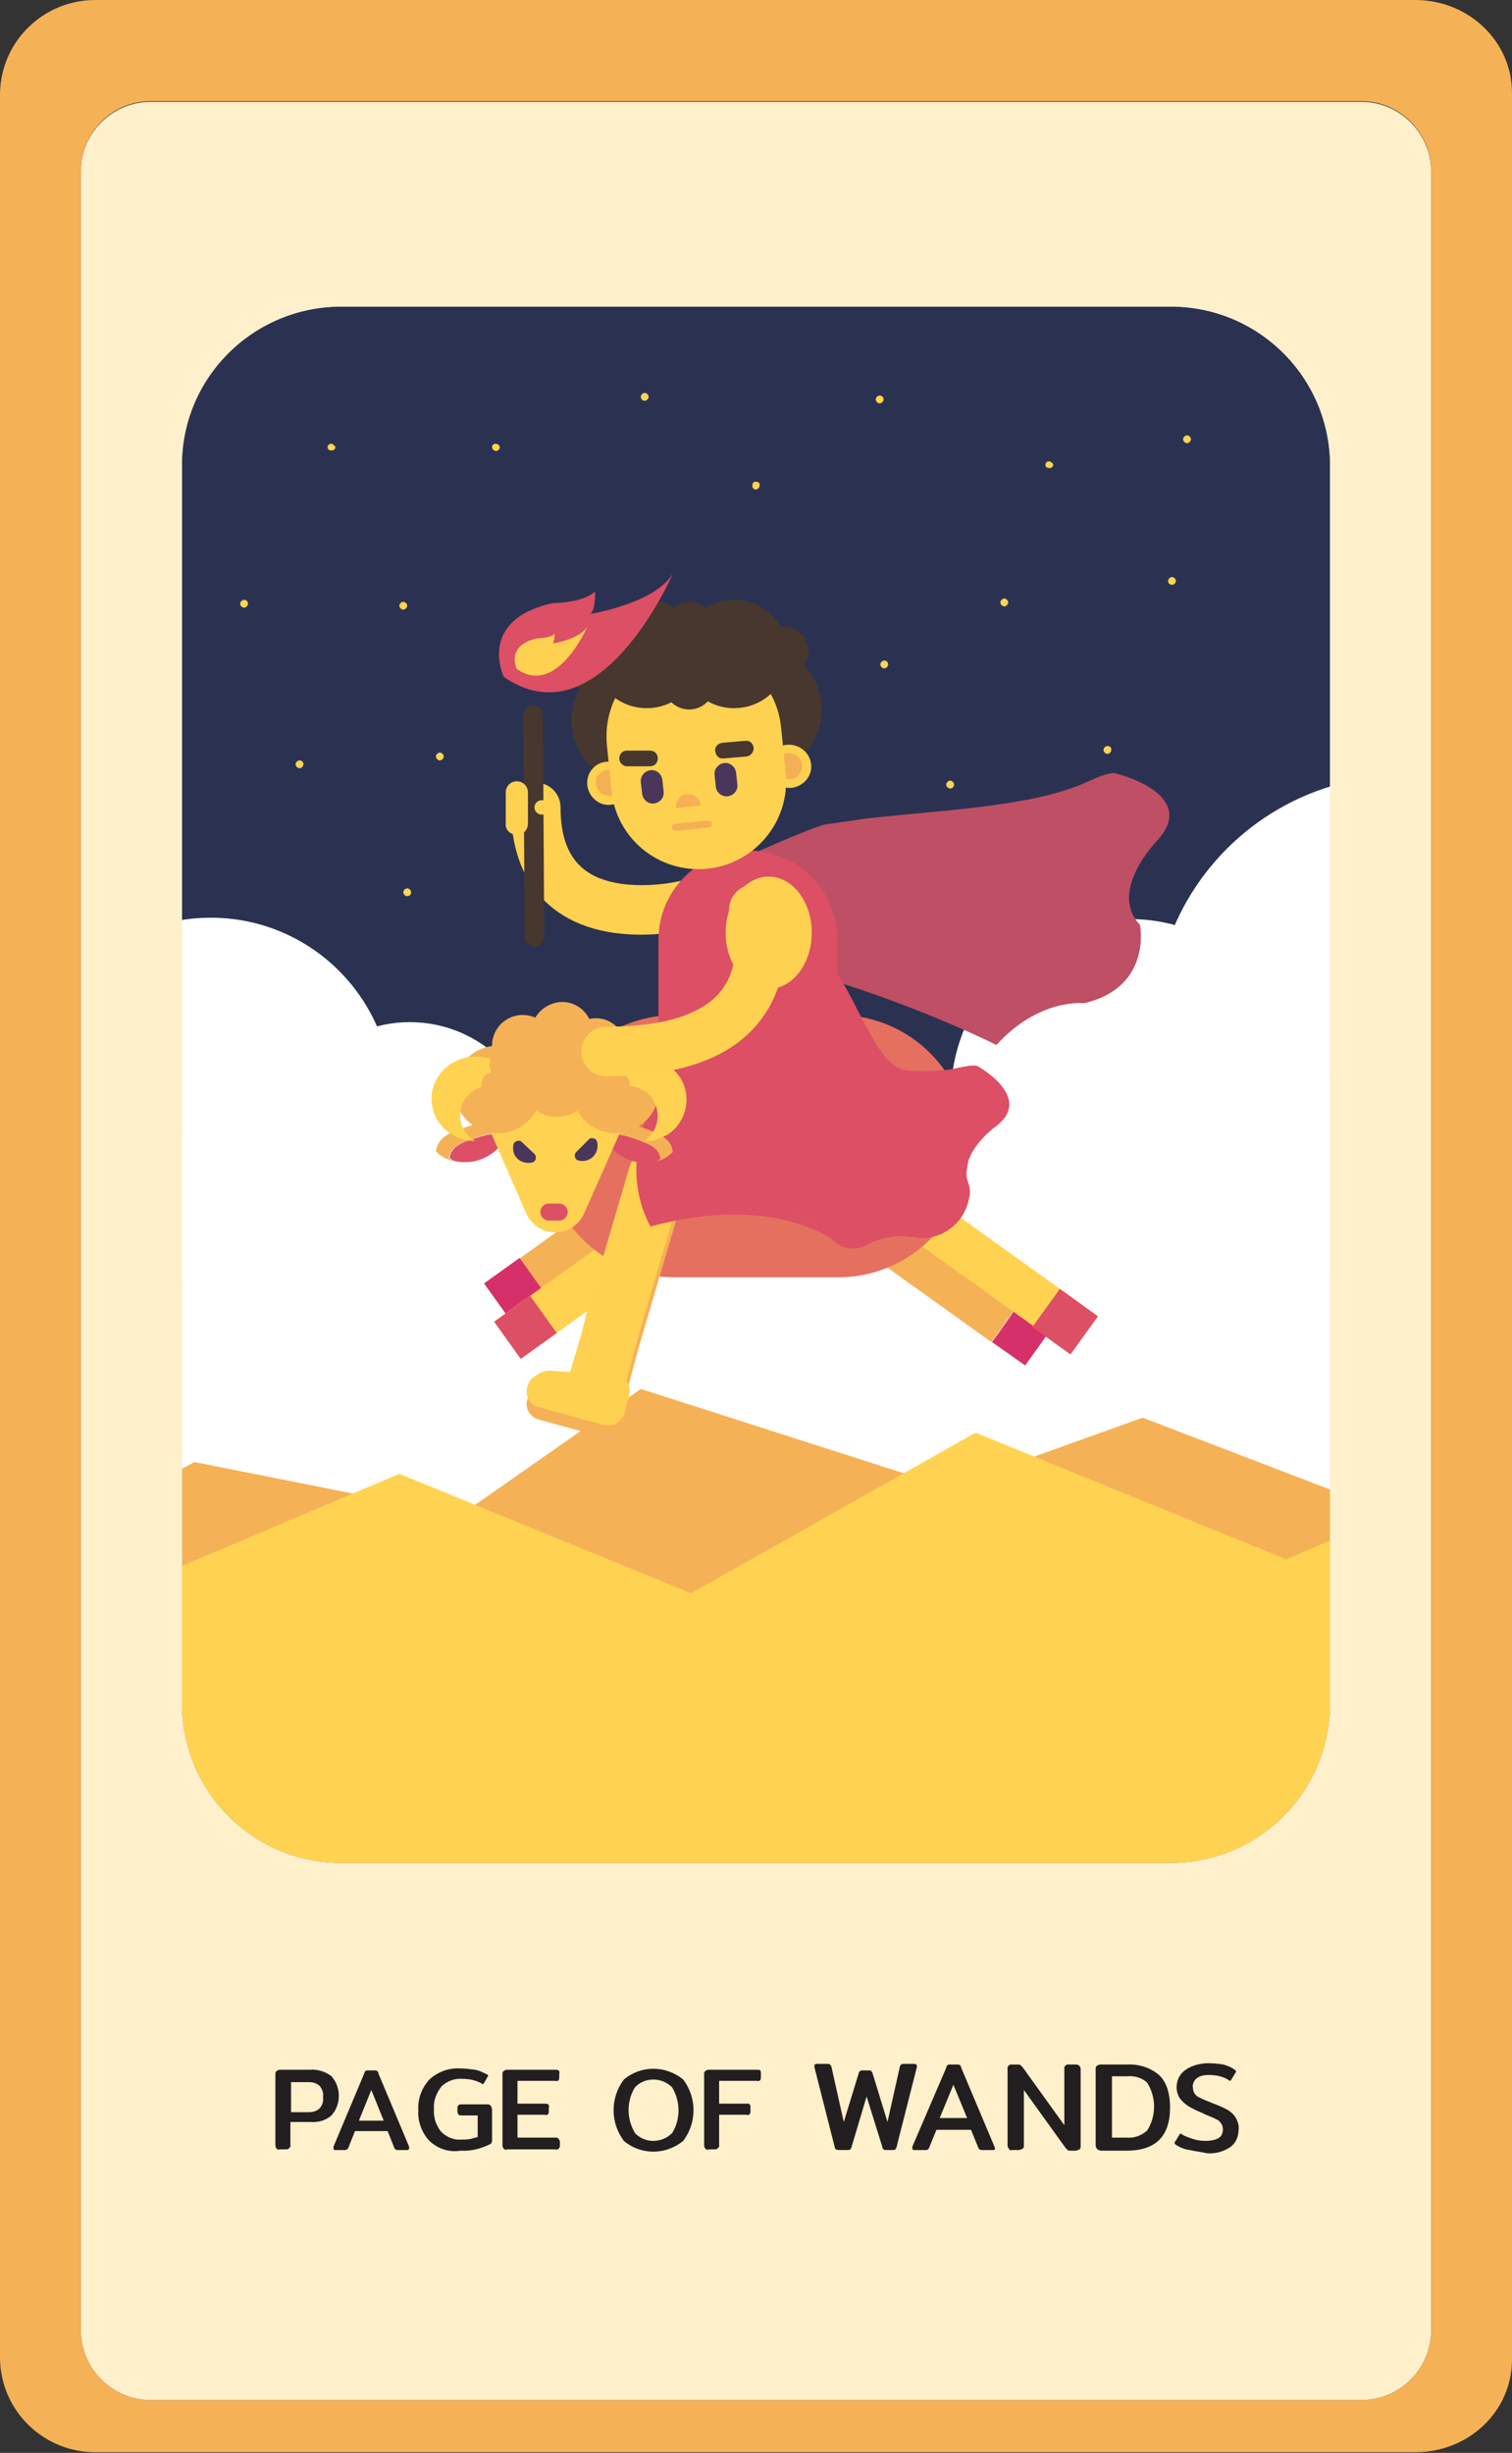 <?xml version="1.0" encoding="utf-8"?>
<!-- Generator: Adobe Illustrator 25.2.3, SVG Export Plug-In . SVG Version: 6.00 Build 0)  -->
<svg version="1.1" id="Layer_1" xmlns="http://www.w3.org/2000/svg" xmlns:xlink="http://www.w3.org/1999/xlink" x="0px" y="0px"
	 viewBox="0 0 231.7 375.8" style="enable-background:new 0 0 231.7 375.8;" xml:space="preserve">
<rect x="0" y="0" width="231.7" height="375.8" fill="#333333" stroke="none"/>
<style type="text/css">
	.st0{fill:#F4B155;}
	.st1{fill:#FFF0CC;}
	.st2{fill:#231F20;}
	.st3{fill:#3F272D;}
	.st4{clip-path:url(#SVGID_2_);}
	.st5{fill:#2B3251;}
	.st6{fill:#FFFFFF;}
	.st7{fill:#F5B155;}
	.st8{fill:#FFD351;}
	.st9{fill:#D6306A;}
	.st10{fill:#DD4F65;}
	.st11{fill:#E6705F;}
	.st12{fill:#FFD150;}
	.st13{fill:#BF4F64;}
	.st14{fill:#47372E;}
	.st15{fill:#DC4F64;}
	.st16{fill:#F4B055;}
	.st17{fill:#4A355B;}
</style>
<g id="Layer_2_1_">
	<g id="Layer_1-2">
		<path class="st0" d="M231.7,14.2v347.3c0,7.9-6.6,14.2-14.8,14.2H14.8c-8,0.1-14.6-6.2-14.8-14.2V14.2C0.2,6.2,6.8-0.1,14.8,0
			h202.1C225.1,0,231.7,6.4,231.7,14.2z M219.3,357V26.2c0-5.9-4.8-10.7-10.7-10.7H23.1c-5.9,0-10.7,4.8-10.7,10.7V357
			c0,5.9,4.8,10.7,10.7,10.7h185.5C214.5,367.7,219.3,362.9,219.3,357z"/>
		<path class="st1" d="M23.1,15.6h185.5c5.9,0,10.7,4.8,10.7,10.7V357c0,5.9-4.8,10.7-10.7,10.7H23.1c-5.9,0-10.7-4.8-10.7-10.7
			V26.2C12.4,20.4,17.2,15.6,23.1,15.6z"/>
		<path class="st2" d="M42.4,329.2c-0.1-0.1-0.2-0.3-0.2-0.5v-10.9c0-0.2,0-0.4,0.2-0.5c0.1-0.1,0.3-0.2,0.5-0.2h4.6
			c1.2-0.1,2.4,0.3,3.3,1c1.5,1.7,1.5,4.3,0,6c-0.9,0.8-2.1,1.1-3.3,1h-3v3.5c0.1,0.3-0.2,0.6-0.5,0.7c-0.1,0-0.1,0-0.2,0h-1
			C42.6,329.4,42.5,329.3,42.4,329.2z M47.4,323.6c0.6,0,1.2-0.2,1.6-0.6c0.4-0.5,0.6-1.1,0.5-1.7c0.1-0.6-0.1-1.2-0.5-1.7
			c-0.4-0.4-1-0.6-1.6-0.6h-2.8v4.6L47.4,323.6z"/>
		<path class="st2" d="M51.1,329.1c0-0.1,0-0.2,0-0.2l4.7-11.2c0-0.1,0.1-0.3,0.2-0.4c0.1-0.1,0.2-0.1,0.4-0.1h1
			c0.1,0,0.3,0,0.4,0.1c0.1,0.1,0.2,0.2,0.2,0.4l4.7,11.2c0,0.1,0,0.2,0,0.2c0,0.2-0.1,0.3-0.3,0.3h-1.5c-0.1,0-0.2,0-0.3-0.1
			c-0.1-0.1-0.2-0.2-0.2-0.3l-1-2.5h-5l-1,2.5c0,0.1-0.1,0.2-0.2,0.3c-0.1,0-0.2,0.1-0.3,0.1h-1.6C51.2,329.4,51.1,329.3,51.1,329.1
			z M58.8,324.9l-1.9-4.7l-1.9,4.7H58.8z"/>
		<path class="st2" d="M65.8,328c-1.2-1.3-1.8-3-1.7-4.7c-0.1-1.7,0.5-3.4,1.7-4.7c1.3-1.2,3-1.8,4.7-1.7c0.8,0,1.5,0.1,2.3,0.2
			c0.6,0.1,1.2,0.4,1.8,0.7c0.1,0,0.2,0.1,0.2,0.2c0,0.1,0,0.1-0.1,0.2l-0.5,0.9c-0.1,0.1-0.1,0.2-0.2,0.2c-0.1,0-0.2,0-0.2-0.1
			c-0.9-0.5-1.9-0.7-2.9-0.7c-1.2-0.1-2.3,0.3-3.2,1.1c-0.8,1-1.3,2.2-1.2,3.5c-0.1,1.3,0.3,2.5,1.1,3.5c0.8,0.8,1.9,1.3,3.1,1.2
			c0.5,0,0.9,0,1.4-0.1c0.4-0.1,0.8-0.2,1.1-0.3v-3.3h-2.4c-0.2,0-0.4,0-0.5-0.1c-0.1-0.1-0.2-0.3-0.2-0.5v-0.5c0-0.2,0-0.3,0.2-0.5
			c0.1-0.1,0.3-0.1,0.5-0.1h3.8c0.2,0,0.4,0,0.6,0.2c0.1,0.2,0.2,0.4,0.2,0.6v4.7c0,0.1,0,0.3-0.1,0.4c0,0.1-0.1,0.2-0.2,0.2
			c-1.4,0.7-2.9,1.1-4.5,1C68.8,329.8,67.1,329.2,65.8,328z"/>
		<path class="st2" d="M77.2,329.2c-0.1-0.1-0.2-0.3-0.2-0.5v-10.9c0-0.2,0-0.4,0.2-0.5c0.1-0.1,0.3-0.2,0.5-0.2h7.4
			c0.2,0,0.4,0,0.5,0.1c0.1,0.1,0.2,0.3,0.1,0.5v0.5c0,0.2,0,0.3-0.1,0.5c-0.1,0.1-0.3,0.2-0.5,0.1h-5.8v3.5h4.2
			c0.2,0,0.4,0,0.5,0.1c0.1,0.1,0.2,0.3,0.1,0.5v0.5c0,0.2,0,0.3-0.1,0.5c-0.1,0.1-0.3,0.2-0.5,0.1h-4.2v3.5h5.8
			c0.2,0,0.4,0,0.5,0.2c0.1,0.1,0.2,0.3,0.2,0.5v0.5c0,0.2,0,0.3-0.2,0.5c-0.1,0.1-0.3,0.2-0.5,0.1h-7.4
			C77.5,329.4,77.4,329.4,77.2,329.2z"/>
		<path class="st2" d="M95.6,328c-2.1-2.8-2.1-6.6,0-9.4c2.6-2.2,6.4-2.2,9.1,0c2.1,2.8,2.1,6.6,0,9.4
			C102,330.2,98.2,330.2,95.6,328z M103,326.8c1.3-2.1,1.3-4.8,0-7c-1.6-1.6-4.2-1.6-5.7,0c-1.3,2.1-1.3,4.8,0,7
			C98.8,328.4,101.4,328.4,103,326.8z"/>
		<path class="st2" d="M108.1,329.2c-0.1-0.1-0.2-0.3-0.2-0.5v-10.9c0-0.2,0-0.4,0.2-0.5c0.1-0.1,0.3-0.2,0.5-0.2h7.4
			c0.2,0,0.4,0,0.5,0.1c0.1,0.1,0.1,0.3,0.1,0.5v0.5c0,0.2,0,0.3-0.1,0.5c-0.1,0.1-0.3,0.2-0.5,0.1h-5.8v3.5h4.2
			c0.3-0.1,0.6,0.1,0.6,0.4c0,0.1,0,0.2,0,0.2v0.5c0,0.2,0,0.3-0.1,0.5c-0.1,0.1-0.3,0.2-0.5,0.1h-4.2v4.6c0.1,0.3-0.2,0.6-0.5,0.7
			c-0.1,0-0.1,0-0.2,0h-0.9C108.5,329.4,108.3,329.4,108.1,329.2z"/>
		<path class="st2" d="M128.1,329.3c-0.1-0.1-0.2-0.2-0.2-0.4l-3.1-12.2c0-0.1,0-0.1,0-0.2c0-0.2,0.1-0.3,0.4-0.3h1.6
			c0.1,0,0.3,0,0.4,0.1c0.1,0.1,0.1,0.2,0.2,0.3l1.9,8.5l2.3-7.5c0-0.1,0.1-0.2,0.2-0.3c0.1-0.1,0.2-0.1,0.4-0.1h0.9
			c0.1,0,0.3,0,0.4,0.1c0.1,0.1,0.2,0.2,0.2,0.3l2.3,7.5l1.9-8.5c0-0.1,0.1-0.2,0.2-0.3c0.1-0.1,0.3-0.1,0.4-0.1h1.6
			c0.2,0,0.4,0.1,0.4,0.3c0,0.1,0,0.1,0,0.2l-3.1,12.2c0,0.1-0.1,0.3-0.2,0.4c-0.1,0.1-0.3,0.1-0.4,0.1h-1c-0.1,0-0.3,0-0.4-0.1
			c-0.1-0.1-0.2-0.2-0.2-0.4l-2.4-7.7l-2.3,7.7c0,0.1-0.1,0.3-0.2,0.4c-0.1,0.1-0.3,0.1-0.4,0.1h-1.1
			C128.5,329.4,128.3,329.4,128.1,329.3z"/>
		<path class="st2" d="M139.8,329.1c0-0.1,0-0.2,0-0.2l5.2-12.1c0-0.2,0.1-0.3,0.2-0.4c0.1-0.1,0.2-0.1,0.4-0.1h1.1
			c0.1,0,0.3,0,0.4,0.1c0.1,0.1,0.2,0.2,0.2,0.4l5.1,12.1c0,0.1,0.1,0.2,0.1,0.2c0,0.2-0.1,0.3-0.3,0.3h-1.7c-0.1,0-0.2,0-0.4-0.1
			c-0.1-0.1-0.2-0.2-0.2-0.3l-1.1-2.7h-5.3l-1.1,2.7c0,0.1-0.1,0.2-0.2,0.3c-0.1,0.1-0.2,0.1-0.4,0.1h-1.7
			C139.9,329.4,139.8,329.3,139.8,329.1z M148.2,324.5l-2.1-5.1l-2.1,5.1H148.2z"/>
		<path class="st2" d="M154.6,329.2c-0.1-0.1-0.2-0.3-0.2-0.5V317c-0.1-0.3,0.2-0.7,0.5-0.7c0.1,0,0.2,0,0.2,0h0.9
			c0.1,0,0.3,0,0.4,0.1c0.1,0.1,0.2,0.2,0.3,0.3l6.4,8.9V317c-0.1-0.3,0.2-0.7,0.5-0.7c0.1,0,0.1,0,0.2,0h1c0.2,0,0.4,0,0.6,0.2
			c0.1,0.1,0.2,0.3,0.2,0.5v11.8c0,0.2,0,0.4-0.2,0.5c-0.2,0.1-0.4,0.2-0.6,0.2H164c-0.1,0-0.3,0-0.4-0.1c-0.1-0.1-0.2-0.2-0.3-0.3
			l-6.4-8.9v8.5c0,0.2,0,0.4-0.2,0.5c-0.2,0.1-0.4,0.2-0.6,0.2h-1C154.9,329.5,154.7,329.4,154.6,329.2z"/>
		<path class="st2" d="M168.1,329.2c-0.1-0.1-0.2-0.3-0.2-0.5V317c0-0.2,0-0.4,0.2-0.5c0.1-0.1,0.3-0.2,0.6-0.2h3.9
			c1.8-0.1,3.6,0.4,5,1.6c1.1,1,1.7,2.7,1.7,5c0,4.4-2.2,6.6-6.7,6.6h-3.9C168.4,329.4,168.2,329.4,168.1,329.2z M172.7,327.5
			c1.1,0.1,2.2-0.3,3.1-1.1c1.4-2.2,1.4-5.1,0-7.3c-0.8-0.8-2-1.1-3.1-1h-2.3v9.4L172.7,327.5z"/>
		<path class="st2" d="M182.3,329.4c-0.8-0.1-1.5-0.4-2.1-0.8c-0.2-0.1-0.2-0.2-0.2-0.3c0-0.1,0-0.2,0.1-0.2l0.6-1
			c0.1-0.1,0.1-0.2,0.2-0.2c0.1,0,0.2,0,0.2,0.1c0.5,0.3,1.1,0.5,1.7,0.7c0.6,0.2,1.3,0.3,1.9,0.3c0.7,0,1.4-0.1,2-0.4
			c0.5-0.3,0.7-0.8,0.7-1.4c0-0.3-0.1-0.7-0.3-0.9c-0.2-0.3-0.4-0.5-0.7-0.6c-0.3-0.2-0.9-0.4-1.6-0.7l-0.4-0.2
			c-0.7-0.3-1.4-0.6-2.1-1c-0.5-0.3-1-0.7-1.4-1.2c-0.4-0.5-0.6-1.2-0.6-1.8c0-1.1,0.5-2.1,1.4-2.7c1-0.7,2.3-1,3.5-1
			c0.8,0,1.6,0.1,2.3,0.2c0.6,0.2,1.2,0.4,1.7,0.8c0.2,0.1,0.2,0.2,0.2,0.3c0,0.1,0,0.1-0.1,0.2l-0.6,1c-0.1,0.1-0.1,0.2-0.2,0.2
			c-0.1,0-0.2-0.1-0.2-0.1c-0.9-0.6-2-0.8-3.1-0.8c-0.6,0-1.3,0.1-1.8,0.5c-0.4,0.3-0.7,0.9-0.6,1.4c0,0.4,0.1,0.7,0.3,1
			c0.2,0.3,0.5,0.5,0.8,0.6c0.3,0.2,0.9,0.4,1.6,0.7l0.5,0.2c0.8,0.3,1.5,0.6,2.2,1c0.5,0.3,0.9,0.7,1.2,1.2
			c0.3,0.6,0.5,1.2,0.4,1.8c0,1-0.4,2-1.2,2.6c-1,0.7-2.3,1.1-3.6,1C184.1,329.7,183.2,329.6,182.3,329.4z"/>
		<path class="st3" d="M52.3,47h127.1c13.5,0,24.4,10.9,24.4,24.4V261c0,13.5-10.9,24.4-24.4,24.4H52.3c-13.5,0-24.4-10.9-24.4-24.4
			V71.4C27.9,57.9,38.8,47,52.3,47z"/>
		<g>
			<defs>
				<path id="SVGID_1_" d="M52.3,47h127.1c13.5,0,24.4,10.9,24.4,24.4V261c0,13.5-10.9,24.4-24.4,24.4H52.3
					c-13.5,0-24.4-10.9-24.4-24.4V71.4C27.8,57.9,38.8,47,52.3,47z"/>
			</defs>
			<clipPath id="SVGID_2_">
				<use xlink:href="#SVGID_1_"  style="overflow:visible;"/>
			</clipPath>
			<g class="st4">
				<rect x="12.4" y="33.1" class="st5" width="206.9" height="223.8"/>
				<rect x="17.1" y="191.7" class="st6" width="197.2" height="61.8"/>
				<path class="st6" d="M86.6,196.2H0.1c-6.2,0-11.2-5-11.2-11.2l0,0c0-6.2,5-11.2,11.2-11.2h86.5c6.2,0,11.1,5,11.2,11.2l0,0
					C97.7,191.2,92.8,196.2,86.6,196.2z"/>
				<circle class="st6" cx="32.3" cy="168.4" r="27.8"/>
				<circle class="st6" cx="62.8" cy="176.4" r="19.8"/>
				<path class="st6" d="M140.3,195.4h119.3c8.5,0,15.4-6.9,15.4-15.4l0,0c0-8.5-6.9-15.4-15.4-15.4H140.3
					c-8.5,0-15.4,6.9-15.4,15.4l0,0C124.9,188.5,131.8,195.4,140.3,195.4z"/>
				<circle class="st6" cx="215.1" cy="157.1" r="38.3"/>
				<circle class="st6" cx="173" cy="168.1" r="27.3"/>
				<polygon class="st7" points="5.7,236.9 29.8,224 70.6,232.1 98.2,212.8 145.3,227.9 175.1,217.2 231.7,238.9 231.7,285.7 
					5.7,285.7 				"/>
				<polygon class="st8" points="5.7,249.3 61.2,225.8 105.9,244.1 149.5,219.5 197.1,238.9 231.7,224 231.7,285.7 5.7,285.7 				
					"/>
				<polygon class="st8" points="231.7,285.7 5.7,285.7 5.7,339.6 5.7,345.8 5.7,375.3 231.6,375.3 231.6,345.8 231.7,345.8 				"/>
				<path class="st7" d="M135.2,185l-4.1,5.7l20.8,14.9c0.8-1,2.9-4,4-5.7L135.2,185z"/>
				<path class="st9" d="M161.1,203.6l-5.1-3.7c-1.1,1.7-3.2,4.7-4,5.7l5.1,3.6L161.1,203.6z"/>
				
					<rect x="73.3" y="186.8" transform="matrix(0.813 -0.582 0.582 0.813 -94.078 87.466)" class="st7" width="31.7" height="6.9"/>
				
					<rect x="75.6" y="194" transform="matrix(0.813 -0.582 0.582 0.813 -100.199 82.902)" class="st9" width="6.7" height="6.9"/>
				
					<rect x="74.8" y="192.6" transform="matrix(0.813 -0.582 0.582 0.813 -97.164 89.412)" class="st8" width="31.8" height="7"/>
				
					<rect x="77.1" y="199.9" transform="matrix(0.813 -0.582 0.582 0.813 -103.303 84.851)" class="st10" width="6.8" height="7"/>
				
					<rect x="149.6" y="179.2" transform="matrix(0.582 -0.813 0.813 0.582 -94.613 206.018)" class="st8" width="7" height="31.8"/>
				<path class="st11" d="M128.4,195.7h-25c-11.1,0-20-9-20.1-20.1l0,0c0-11.1,9-20,20.1-20.1h25c11.1,0,20,9,20.1,20.1l0,0
					C148.5,186.7,139.5,195.7,128.4,195.7z"/>
				<path class="st12" d="M98.2,143.2c-4.2,0-9.3-0.8-13.4-4c-4.3-3.4-6.5-8.6-6.5-15.5c0-2.1,1.7-3.8,3.8-3.8s3.8,1.7,3.8,3.8
					c0,4.5,1.2,7.6,3.6,9.5c4.3,3.4,12,2.4,14.6,1.8c2-0.5,4,0.7,4.6,2.7c0.5,2-0.7,4-2.7,4.6C103.3,142.9,100.8,143.2,98.2,143.2z"
					/>
				<path class="st13" d="M132.8,125.4c7.9-0.9,15.8-1.3,23.6-2.7c2.9-0.5,5.8-1.2,8.5-2.2c1.3-0.4,4.8-2.4,6.1-2
					c0,0,12.8,3.1,6.4,10.2c0,0-7.7,7.8-2.7,13c0,0,1.9,9.6-8.6,12c0,0-6.9-0.8-13.4,6.4c0,0-24.6-12.4-48.1-14.8l1.4-10.2
					c0-0.2,18.2-8.4,20.5-8.8C128.7,126,130.8,125.7,132.8,125.4z"/>
				<path class="st14" d="M117.1,118.4L98,120c-5.3,0.4-10-3.5-10.4-8.9l0,0c-0.4-5.3,3.5-10,8.8-10.4l19.1-1.6
					c5.3-0.4,10,3.5,10.4,8.8l0,0C126.4,113.3,122.4,118,117.1,118.4z"/>
				<path class="st15" d="M126.8,172.8h-24.4c-0.8,0-1.5-0.7-1.5-1.5V144c0-7.5,6.1-13.7,13.7-13.7l0,0c7.6,0,13.7,6.1,13.7,13.7
					v27.4C128.3,172.2,127.6,172.8,126.8,172.8z"/>
				<path class="st7" d="M81.9,212.9l0.8-0.5c0.5-0.3,1-0.4,1.5-0.4l3.2,0.2c0,0,0-0.1,0-0.1l1.6-5.4l1-3.9l6.4-21.8
					c0.6-2.3,3-3.6,5.3-3s3.6,3,3,5.3L98.3,205l-1.1,3.9l-1.2,4.6c0.5,0.6,0.6,1.5,0.4,2.2l-0.7,2.7c-0.4,1.4-1.8,2.2-3.2,1.8
					l-9.9-2.7c-1.4-0.4-2.2-1.7-1.8-3.1C81,213.8,81.4,213.2,81.9,212.9z"/>
				<path class="st12" d="M81.9,210.9l0.8-0.5c0.5-0.3,1-0.4,1.5-0.4l3.2,0.2c0,0,0-0.1,0-0.1l1.6-5.4l1-3.9l6.4-21.8
					c0.6-2.3,3-3.6,5.3-3s3.6,3,3,5.3L98.3,203l-1.1,4l-1.2,4.6c0.5,0.6,0.6,1.5,0.4,2.2l-0.7,2.7c-0.4,1.4-1.8,2.2-3.2,1.8
					l-9.9-2.7c-1.4-0.4-2.2-1.7-1.8-3.1C81,211.8,81.4,211.2,81.9,210.9z"/>
				<path class="st12" d="M90,120.3c0.2,1.8,1.8,3.2,3.6,3c1.8-0.2,3.2-1.8,3-3.6c-0.2-1.8-1.8-3.1-3.6-3
					C91.2,116.8,89.8,118.4,90,120.3C90,120.2,90,120.3,90,120.3z"/>
				<path class="st16" d="M91.3,120.1c0.1,1.1,1.1,1.9,2.2,1.8c1.1-0.1,1.9-1.1,1.8-2.2s-1.1-1.9-2.2-1.8
					C92,118.1,91.2,119,91.3,120.1z"/>
				<path class="st12" d="M117.7,117.7c0.2,1.8,1.8,3.2,3.6,3c1.8-0.2,3.2-1.8,3-3.6c-0.2-1.8-1.8-3.1-3.6-3
					C118.8,114.2,117.5,115.8,117.7,117.7C117.7,117.7,117.7,117.7,117.7,117.7z"/>
				<path class="st16" d="M118.9,117.6c0.1,1.1,1.1,1.9,2.2,1.8c1.1-0.1,1.9-1.1,1.8-2.2l0,0c-0.1-1.1-1.1-1.9-2.2-1.8
					C119.6,115.5,118.8,116.4,118.9,117.6z"/>
				<path class="st12" d="M108.3,133.1L108.3,133.1c7.4-0.7,12.8-7.3,12.1-14.6l-0.7-7c-0.7-7.4-7.3-12.8-14.6-12.1l0,0
					c-7.4,0.7-12.8,7.3-12.1,14.7l0.7,7C94.4,128.4,100.9,133.8,108.3,133.1z"/>
				<path class="st17" d="M111.5,122L111.5,122c0.9-0.1,1.6-0.9,1.5-1.8l-0.2-1.8c-0.1-0.9-0.9-1.6-1.8-1.5c0,0,0,0,0,0l0,0
					c-0.9,0.1-1.6,0.9-1.5,1.8l0.2,1.9C109.8,121.4,110.6,122.1,111.5,122z"/>
				<path class="st17" d="M100.2,123.1L100.2,123.1c0.9-0.1,1.6-0.9,1.5-1.8c0,0,0,0,0,0l-0.2-1.8c-0.1-0.9-0.9-1.6-1.8-1.5l0,0
					c-0.9,0.1-1.6,0.9-1.5,1.8l0.2,1.8C98.5,122.5,99.3,123.2,100.2,123.1z"/>
				<path class="st14" d="M96.1,117.4h3.5c0.7,0,1.2-0.5,1.2-1.2l0,0c0-0.7-0.5-1.2-1.2-1.2h-3.5c-0.7,0-1.2,0.5-1.2,1.2l0,0
					C94.9,116.9,95.5,117.4,96.1,117.4z"/>
				<path class="st14" d="M114.4,115.9l-3.5,0.3c-0.7,0.1-1.2-0.4-1.3-1.1l0,0c-0.1-0.7,0.4-1.2,1.1-1.3l3.5-0.3
					c0.7-0.1,1.2,0.4,1.3,1.1l0,0C115.5,115.2,115.1,115.8,114.4,115.9z"/>
				<path class="st16" d="M107.4,123.4c-0.1-1.1-1-1.8-2.1-1.7c-1.1,0.1-1.8,1-1.7,2.1l0,0L107.4,123.4z"/>
				<path class="st15" d="M124.1,145.6c5.7,0.7,9.1,18.1,14.9,18.4c2.1,0.2,4.2,0.1,6.3-0.1c1-0.1,3.8-1,4.6-0.5
					c0,0,8.5,4.7,2.8,9.1c0,0-6,4.2-4.3,8.8c0.3,0.8,0.3,1.6,0.1,2.3c-0.6,3.4-3.5,5.9-6.9,6.1c-0.4,0-0.9,0-1.3-0.1
					c-2.6-0.5-5.3-0.1-7.6,1.2c-1.5,0.8-3.4,0.6-4.7-0.5c-4.5-3.8-15.1-12.2-26.5-17.1c-1.5-0.7-2.5-2.2-2.5-3.9v-3.9
					c0-2.3,1.9-4.2,4.2-4.2c0,0,0,0,0,0c5.1,0,13.1,0.1,14.2,0.2C119,161.5,122.7,145.4,124.1,145.6z"/>
				<path class="st14" d="M81.9,145L81.9,145c0.9,0,1.5-0.7,1.5-1.6l-0.2-33.7c0-0.9-0.7-1.6-1.5-1.6c0,0,0,0,0,0l0,0
					c-0.9,0-1.5,0.7-1.5,1.6l0.2,33.7C80.3,144.3,81,145,81.9,145C81.9,145,81.9,145,81.9,145z"/>
				<path class="st12" d="M79.2,127.9L79.2,127.9c1,0,1.7-0.8,1.7-1.7v-4.8c0-1-0.8-1.7-1.7-1.7l0,0c-1,0-1.7,0.8-1.7,1.7v4.8
					C77.4,127.1,78.2,127.9,79.2,127.9z"/>
				<path class="st12" d="M83,124.8h0.9c0.6,0,1.1-0.5,1.1-1.1c0,0,0,0,0,0l0,0c0-0.6-0.5-1.1-1.1-1.1c0,0,0,0,0,0H83
					c-0.6,0-1.1,0.5-1.1,1.1l0,0C81.9,124.3,82.4,124.8,83,124.8L83,124.8z"/>
				<circle class="st14" cx="112.5" cy="100.2" r="8.3"/>
				<circle class="st14" cx="99.1" cy="100.2" r="8.3"/>
				<path class="st14" d="M107.4,99.5c0,2.1-1.7,3.9-3.9,3.9s-3.9-1.7-3.9-3.9s1.7-3.9,3.9-3.9S107.4,97.4,107.4,99.5L107.4,99.5z"
					/>
				<path class="st14" d="M109.5,96c0,2.1-1.7,3.9-3.8,3.9s-3.9-1.7-3.9-3.8c0-2.1,1.7-3.9,3.8-3.9c0,0,0,0,0,0
					C107.8,92.2,109.5,93.9,109.5,96z"/>
				<circle class="st14" cx="90.8" cy="102.2" r="3.9"/>
				<path class="st14" d="M109.5,104.8c0,2.1-1.7,3.9-3.9,3.9c-2.1,0-3.9-1.7-3.9-3.9c0-2.1,1.7-3.9,3.9-3.9c0,0,0,0,0,0
					C107.8,101,109.5,102.7,109.5,104.8C109.5,104.8,109.5,104.8,109.5,104.8z"/>
				<circle class="st14" cx="120" cy="99.9" r="3.9"/>
				<path class="st16" d="M108.6,126.8l-5,0.5c-0.3,0-0.6-0.2-0.6-0.5l0,0c0-0.3,0.2-0.6,0.5-0.6c0,0,0,0,0,0l5-0.5
					c0.3,0,0.6,0.2,0.6,0.5l0,0C109.1,126.5,108.9,126.8,108.6,126.8C108.6,126.8,108.6,126.8,108.6,126.8z"/>
				<path class="st15" d="M128.1,190.3c0,0-9.1-7.6-28.4-2.4c0,0-5.3-8.3,0.6-19.3"/>
				<path class="st7" d="M77.9,172.5c-1.6-1.6-3.7-0.7-6.2,0.1s-4.6,1.5-4.9,3.8c0.7,0.7,1.5,1.2,2.5,1.4c-0.2-0.1-0.3-0.3-0.5-0.4
					c0.2-1.7,1.8-2.2,3.6-2.9s3.4-1.2,4.6,0c0,0.2,0,0.4-0.1,0.6C77.5,174.4,77.8,173.4,77.9,172.5z"/>
				<path class="st10" d="M72.5,174.5c-1.8,0.6-3.4,1.2-3.6,2.9c0.2,0.1,0.3,0.3,0.5,0.4c2.8,0.8,5.9-0.3,7.6-2.7
					c0-0.2,0.1-0.4,0.1-0.6C75.9,173.3,74.3,173.9,72.5,174.5z"/>
				<path class="st7" d="M92.1,172.5c1.6-1.6,3.7-0.7,6.2,0.2s4.6,1.6,4.8,3.8c-0.7,0.7-1.5,1.2-2.5,1.4c0.2-0.1,0.3-0.3,0.5-0.4
					c-0.2-1.7-1.7-2.2-3.6-2.9s-3.4-1.2-4.6-0.1c0,0.2,0.1,0.4,0.1,0.6C92.6,174.4,92.2,173.5,92.1,172.5z"/>
				<path class="st10" d="M97.6,174.6c1.8,0.7,3.4,1.2,3.6,2.9c-0.2,0.2-0.3,0.3-0.5,0.4c-2.8,0.8-5.9-0.3-7.6-2.8
					c-0.1-0.2-0.1-0.4-0.1-0.6C94.2,173.4,95.8,174,97.6,174.6z"/>
				<path class="st8" d="M80.5,185.6l-5.8-13.3c-1.1-2.6,0.1-5.5,2.6-6.6c0.6-0.3,1.3-0.4,2-0.4h11.6c2.8,0,5,2.3,5,5.1
					c0,0.7-0.1,1.4-0.4,2l-5.9,13.3c-1,2.6-4,3.8-6.5,2.7C82,187.9,81,186.9,80.5,185.6z"/>
				<path class="st7" d="M87.6,166.9c0,3.7,3,6.7,6.7,6.7c3.7,0,6.7-3,6.7-6.7s-3-6.7-6.7-6.7c0,0,0,0,0,0
					C90.7,160.3,87.7,163.2,87.6,166.9C87.6,166.9,87.6,166.9,87.6,166.9z"/>
				<path class="st7" d="M69.6,166.9c0,3.7,3,6.7,6.7,6.7c3.7,0,6.7-3,6.7-6.7s-3-6.7-6.7-6.7c0,0,0,0,0,0
					C72.6,160.2,69.6,163.2,69.6,166.9z"/>
				<path class="st7" d="M79.6,165.3c0,3.2,2.5,5.8,5.7,5.8c3.2,0,5.8-2.5,5.8-5.7c0-3.2-2.5-5.8-5.7-5.8c0,0,0,0,0,0
					C82.2,159.5,79.6,162.1,79.6,165.3z"/>
				<path class="st10" d="M84.1,187h1.6c0.7,0,1.3-0.6,1.3-1.3l0,0c0-0.7-0.6-1.3-1.3-1.3h-1.6c-0.7,0-1.3,0.6-1.3,1.3c0,0,0,0,0,0
					l0,0C82.8,186.4,83.4,187,84.1,187C84.1,187,84.1,187,84.1,187z"/>
				<path class="st7" d="M86.6,160.6c0,2.6,2,4.7,4.6,4.7s4.7-2,4.7-4.6c0-2.6-2-4.7-4.6-4.7c0,0,0,0,0,0
					C88.7,156,86.6,158.1,86.6,160.6z"/>
				<path class="st7" d="M81.4,158.2c0,2.6,2.1,4.7,4.7,4.7c2.6,0,4.7-2.1,4.7-4.7c0-2.6-2.1-4.7-4.7-4.7c0,0,0,0,0,0
					C83.5,153.6,81.4,155.7,81.4,158.2z"/>
				<path class="st7" d="M75.4,160.2c0,2.6,2.1,4.7,4.7,4.7c2.6,0,4.7-2.1,4.7-4.7c0-2.6-2.1-4.7-4.7-4.7
					C77.5,155.5,75.4,157.6,75.4,160.2C75.4,160.2,75.4,160.2,75.4,160.2z"/>
				<path class="st8" d="M71.2,168.5c1.4-2.2,4.4-2.9,6.7-1.6c0.8,0.4,1.4,1.1,1.8,1.9c0.1-2.5-1.1-4.8-3.3-6
					c-3.2-1.8-7.3-0.9-9.3,2.2c-1.9,3-0.9,6.9,2,8.7c0.1,0.1,0.2,0.1,0.3,0.2c1,0.6,2.2,0.9,3.4,0.9c-2.2-1.2-2.9-4-1.7-6.2
					C71.2,168.6,71.2,168.6,71.2,168.5z"/>
				<path class="st7" d="M77,168c0,0.9,0.7,1.5,1.5,1.5s1.5-0.7,1.5-1.5c0-0.8-0.7-1.5-1.5-1.5C77.7,166.5,77,167.1,77,168z"/>
				<path class="st7" d="M76.5,165.7c0,1.1,0.9,2,2,2s2-0.9,2-2s-0.9-2-2-2S76.5,164.6,76.5,165.7z"/>
				<path class="st7" d="M75,163.2c0,1.2,1,2.2,2.2,2.2s2.2-1,2.2-2.2c0-1.2-1-2.2-2.2-2.2C76,161,75,162,75,163.2
					C75,163.2,75,163.2,75,163.2z"/>
				<path class="st7" d="M77.6,166.1c0-1-0.8-1.9-1.9-1.9c-1,0-1.9,0.8-1.9,1.9c0,1,0.8,1.9,1.9,1.9c0,0,0,0,0,0
					C76.8,168,77.6,167.2,77.6,166.1z"/>
				<path class="st8" d="M100.2,168.6c-1.4-2.2-4.4-2.9-6.7-1.6c-0.8,0.4-1.4,1.1-1.8,1.9c-0.1-2.5,1.2-4.8,3.3-6
					c3.2-1.8,7.3-0.8,9.3,2.3c1.8,3,0.8,6.9-2.1,8.7c-0.1,0.1-0.2,0.1-0.3,0.1c-1,0.6-2.2,0.9-3.4,0.9c2.2-1.2,2.9-4,1.7-6.2
					C100.3,168.7,100.3,168.7,100.2,168.6z"/>
				<path class="st7" d="M93.3,168.1c0,0.9-0.7,1.5-1.5,1.5s-1.5-0.7-1.5-1.5c0-0.8,0.7-1.5,1.5-1.5
					C92.6,166.5,93.3,167.2,93.3,168.1C93.3,168.1,93.3,168.1,93.3,168.1z"/>
				<path class="st7" d="M93.8,165.8c0,1.1-0.9,2-2,2s-2-0.9-2-2s0.9-2,2-2S93.8,164.7,93.8,165.8z"/>
				<path class="st7" d="M95.3,163.3c0,1.2-1,2.2-2.2,2.2c-1.2,0-2.2-1-2.2-2.2c0-1.2,1-2.2,2.2-2.2c0,0,0,0,0,0
					C94.3,161.1,95.3,162.1,95.3,163.3C95.3,163.3,95.3,163.3,95.3,163.3z"/>
				<path class="st7" d="M92.7,166.2c0-1,0.8-1.9,1.9-1.9c1,0,1.9,0.8,1.9,1.9c0,1-0.8,1.9-1.9,1.9c0,0,0,0,0,0
					C93.5,168.1,92.7,167.2,92.7,166.2z"/>
				<ellipse class="st12" cx="117.8" cy="142.9" rx="6.6" ry="8.6"/>
				<path class="st12" d="M93.1,164.9c-2.1,0.1-3.9-1.5-4-3.6c-0.1-2.1,1.5-3.9,3.6-4c0.1,0,0.3,0,0.4,0c8.8,0,15-2,17.7-5.9
					c3.2-4.5,1.3-10.6,1.2-10.6c-0.8-2,0.2-4.2,2.1-5c2-0.8,4.2,0.2,5,2.1c0,0.1,0.1,0.2,0.1,0.4c0.1,0.4,3.3,9.8-2.3,17.5
					C112.7,161.8,104.7,164.9,93.1,164.9z"/>
				<path class="st17" d="M88.3,176.5c-0.3,0.3-0.3,0.8,0,1.1c0.1,0.1,0.2,0.2,0.4,0.2c1.2,0.3,2.5-0.4,2.8-1.7
					c0.1-0.4,0.1-0.8,0-1.2c-0.1-0.4-0.6-0.6-1-0.5c-0.1,0-0.2,0.1-0.3,0.2L88.3,176.5z"/>
				<path class="st17" d="M81.9,176.8c0.3,0.3,0.3,0.8,0,1.1c-0.1,0.1-0.2,0.2-0.4,0.2c-1.2,0.3-2.5-0.4-2.8-1.6
					c-0.1-0.4-0.1-0.8,0-1.2c0.1-0.4,0.6-0.6,1-0.5c0.1,0,0.2,0.1,0.3,0.2L81.9,176.8z"/>
				
					<rect x="159.6" y="198.8" transform="matrix(0.585 -0.811 0.811 0.585 -96.392 216.442)" class="st10" width="7.2" height="7.2"/>
				<path class="st15" d="M77.2,103.7c0,0-4.2-8.7,7.5-11.3c0,0,4.7,0,6.5-1.8c0,0,0.1,3.5-1,3.5c0,0,10-1.5,12.9-6.2
					C103.1,87.9,91.9,113.9,77.2,103.7z"/>
				<path class="st12" d="M79.2,102.5c0,0-1.8-3.6,3.1-4.7c0,0,2,0,2.7-0.7c0,0,0,1.5-0.4,1.5c0,0,4.2-0.6,5.4-2.6
					C90,96,85.4,106.8,79.2,102.5z"/>
				<path class="st8" d="M46.5,117.1c0,0.3-0.3,0.6-0.6,0.6c-0.3,0-0.6-0.3-0.6-0.6c0-0.3,0.3-0.6,0.6-0.6S46.5,116.7,46.5,117.1
					C46.5,117.1,46.5,117.1,46.5,117.1z"/>
				<path class="st8" d="M63,136.7c0,0.3-0.2,0.6-0.6,0.6c0,0,0,0,0,0c-0.3,0-0.6-0.3-0.6-0.6c0-0.3,0.3-0.6,0.6-0.6c0,0,0,0,0,0
					C62.7,136.1,63,136.4,63,136.7C63,136.7,63,136.7,63,136.7z"/>
				<path class="st8" d="M62.4,92.8c0,0.3-0.3,0.6-0.6,0.6c-0.3,0-0.6-0.3-0.6-0.6c0-0.3,0.3-0.6,0.6-0.6c0,0,0,0,0,0
					C62.1,92.2,62.4,92.5,62.4,92.8C62.4,92.8,62.4,92.8,62.4,92.8z"/>
				<path class="st8" d="M38,92.5c0,0.3-0.3,0.6-0.6,0.6s-0.6-0.3-0.6-0.6c0-0.3,0.3-0.6,0.6-0.6h0C37.7,91.9,38,92.1,38,92.5z"/>
				<path class="st8" d="M68,115.9c0,0.3-0.3,0.6-0.6,0.6s-0.6-0.3-0.6-0.6s0.3-0.6,0.6-0.6h0C67.7,115.3,68,115.6,68,115.9
					C68,115.9,68,115.9,68,115.9z"/>
				<path class="st8" d="M116.4,74.4c0,0.3-0.3,0.6-0.6,0.6c-0.3,0-0.6-0.3-0.5-0.7c0-0.3,0.2-0.5,0.5-0.5
					C116.2,73.8,116.5,74,116.4,74.4z"/>
				<path class="st8" d="M99.4,60.8c0,0.3-0.3,0.6-0.6,0.6c-0.3,0-0.6-0.2-0.6-0.6c0,0,0,0,0,0c0-0.3,0.3-0.6,0.6-0.6
					C99.1,60.2,99.4,60.5,99.4,60.8z"/>
				<path class="st8" d="M136.1,101.8c0,0.3-0.3,0.6-0.6,0.6s-0.6-0.3-0.6-0.6c0-0.3,0.3-0.6,0.6-0.6S136.1,101.4,136.1,101.8
					L136.1,101.8z"/>
				<path class="st8" d="M146.2,120.2c0,0.3-0.2,0.6-0.6,0.6c0,0,0,0,0,0c-0.3,0-0.6-0.3-0.6-0.6c0-0.3,0.3-0.6,0.6-0.6
					C145.9,119.6,146.2,119.9,146.2,120.2C146.2,120.2,146.2,120.2,146.2,120.2z"/>
				<path class="st8" d="M76.6,68.5c0,0.3-0.3,0.6-0.6,0.6c-0.3,0-0.6-0.3-0.6-0.6c0-0.3,0.3-0.6,0.6-0.5c0,0,0,0,0,0
					C76.3,68,76.5,68.2,76.6,68.5z"/>
				<path class="st8" d="M154.5,92.3c0,0.3-0.3,0.6-0.6,0.6s-0.6-0.3-0.6-0.6c0-0.3,0.3-0.6,0.6-0.6l0,0
					C154.2,91.7,154.5,92,154.5,92.3C154.5,92.3,154.5,92.3,154.5,92.3z"/>
				<path class="st8" d="M161.4,71.2c0,0.3-0.3,0.6-0.7,0.5c-0.3,0-0.5-0.2-0.5-0.5c0-0.3,0.3-0.6,0.7-0.5
					C161.1,70.8,161.4,71,161.4,71.2z"/>
				<path class="st8" d="M135.4,61.2c0,0.3-0.3,0.6-0.6,0.6c-0.3,0-0.6-0.3-0.6-0.6c0-0.3,0.3-0.6,0.6-0.6
					C135.1,60.6,135.4,60.8,135.4,61.2C135.4,61.2,135.4,61.2,135.4,61.2z"/>
				<path class="st8" d="M51.4,68.5c0,0.3-0.3,0.6-0.7,0.5c-0.3,0-0.5-0.2-0.5-0.5c0-0.3,0.3-0.6,0.7-0.5
					C51.1,68.1,51.3,68.3,51.4,68.5z"/>
				<path class="st8" d="M180.2,89c0,0.3-0.3,0.6-0.6,0.6S179,89.4,179,89c0-0.3,0.3-0.6,0.6-0.6c0,0,0,0,0,0
					C179.9,88.4,180.2,88.7,180.2,89z"/>
				<path class="st8" d="M170.3,114.9c0,0.3-0.3,0.6-0.6,0.6s-0.6-0.3-0.6-0.6c0-0.3,0.3-0.6,0.6-0.6
					C170.1,114.3,170.3,114.5,170.3,114.9C170.3,114.9,170.3,114.9,170.3,114.9z"/>
				<path class="st8" d="M182.5,67.3c0,0.3-0.3,0.6-0.6,0.6s-0.6-0.3-0.6-0.6c0-0.3,0.3-0.6,0.6-0.6c0,0,0,0,0,0
					C182.2,66.7,182.5,67,182.5,67.3z"/>
			</g>
		</g>
	</g>
</g>
</svg>
